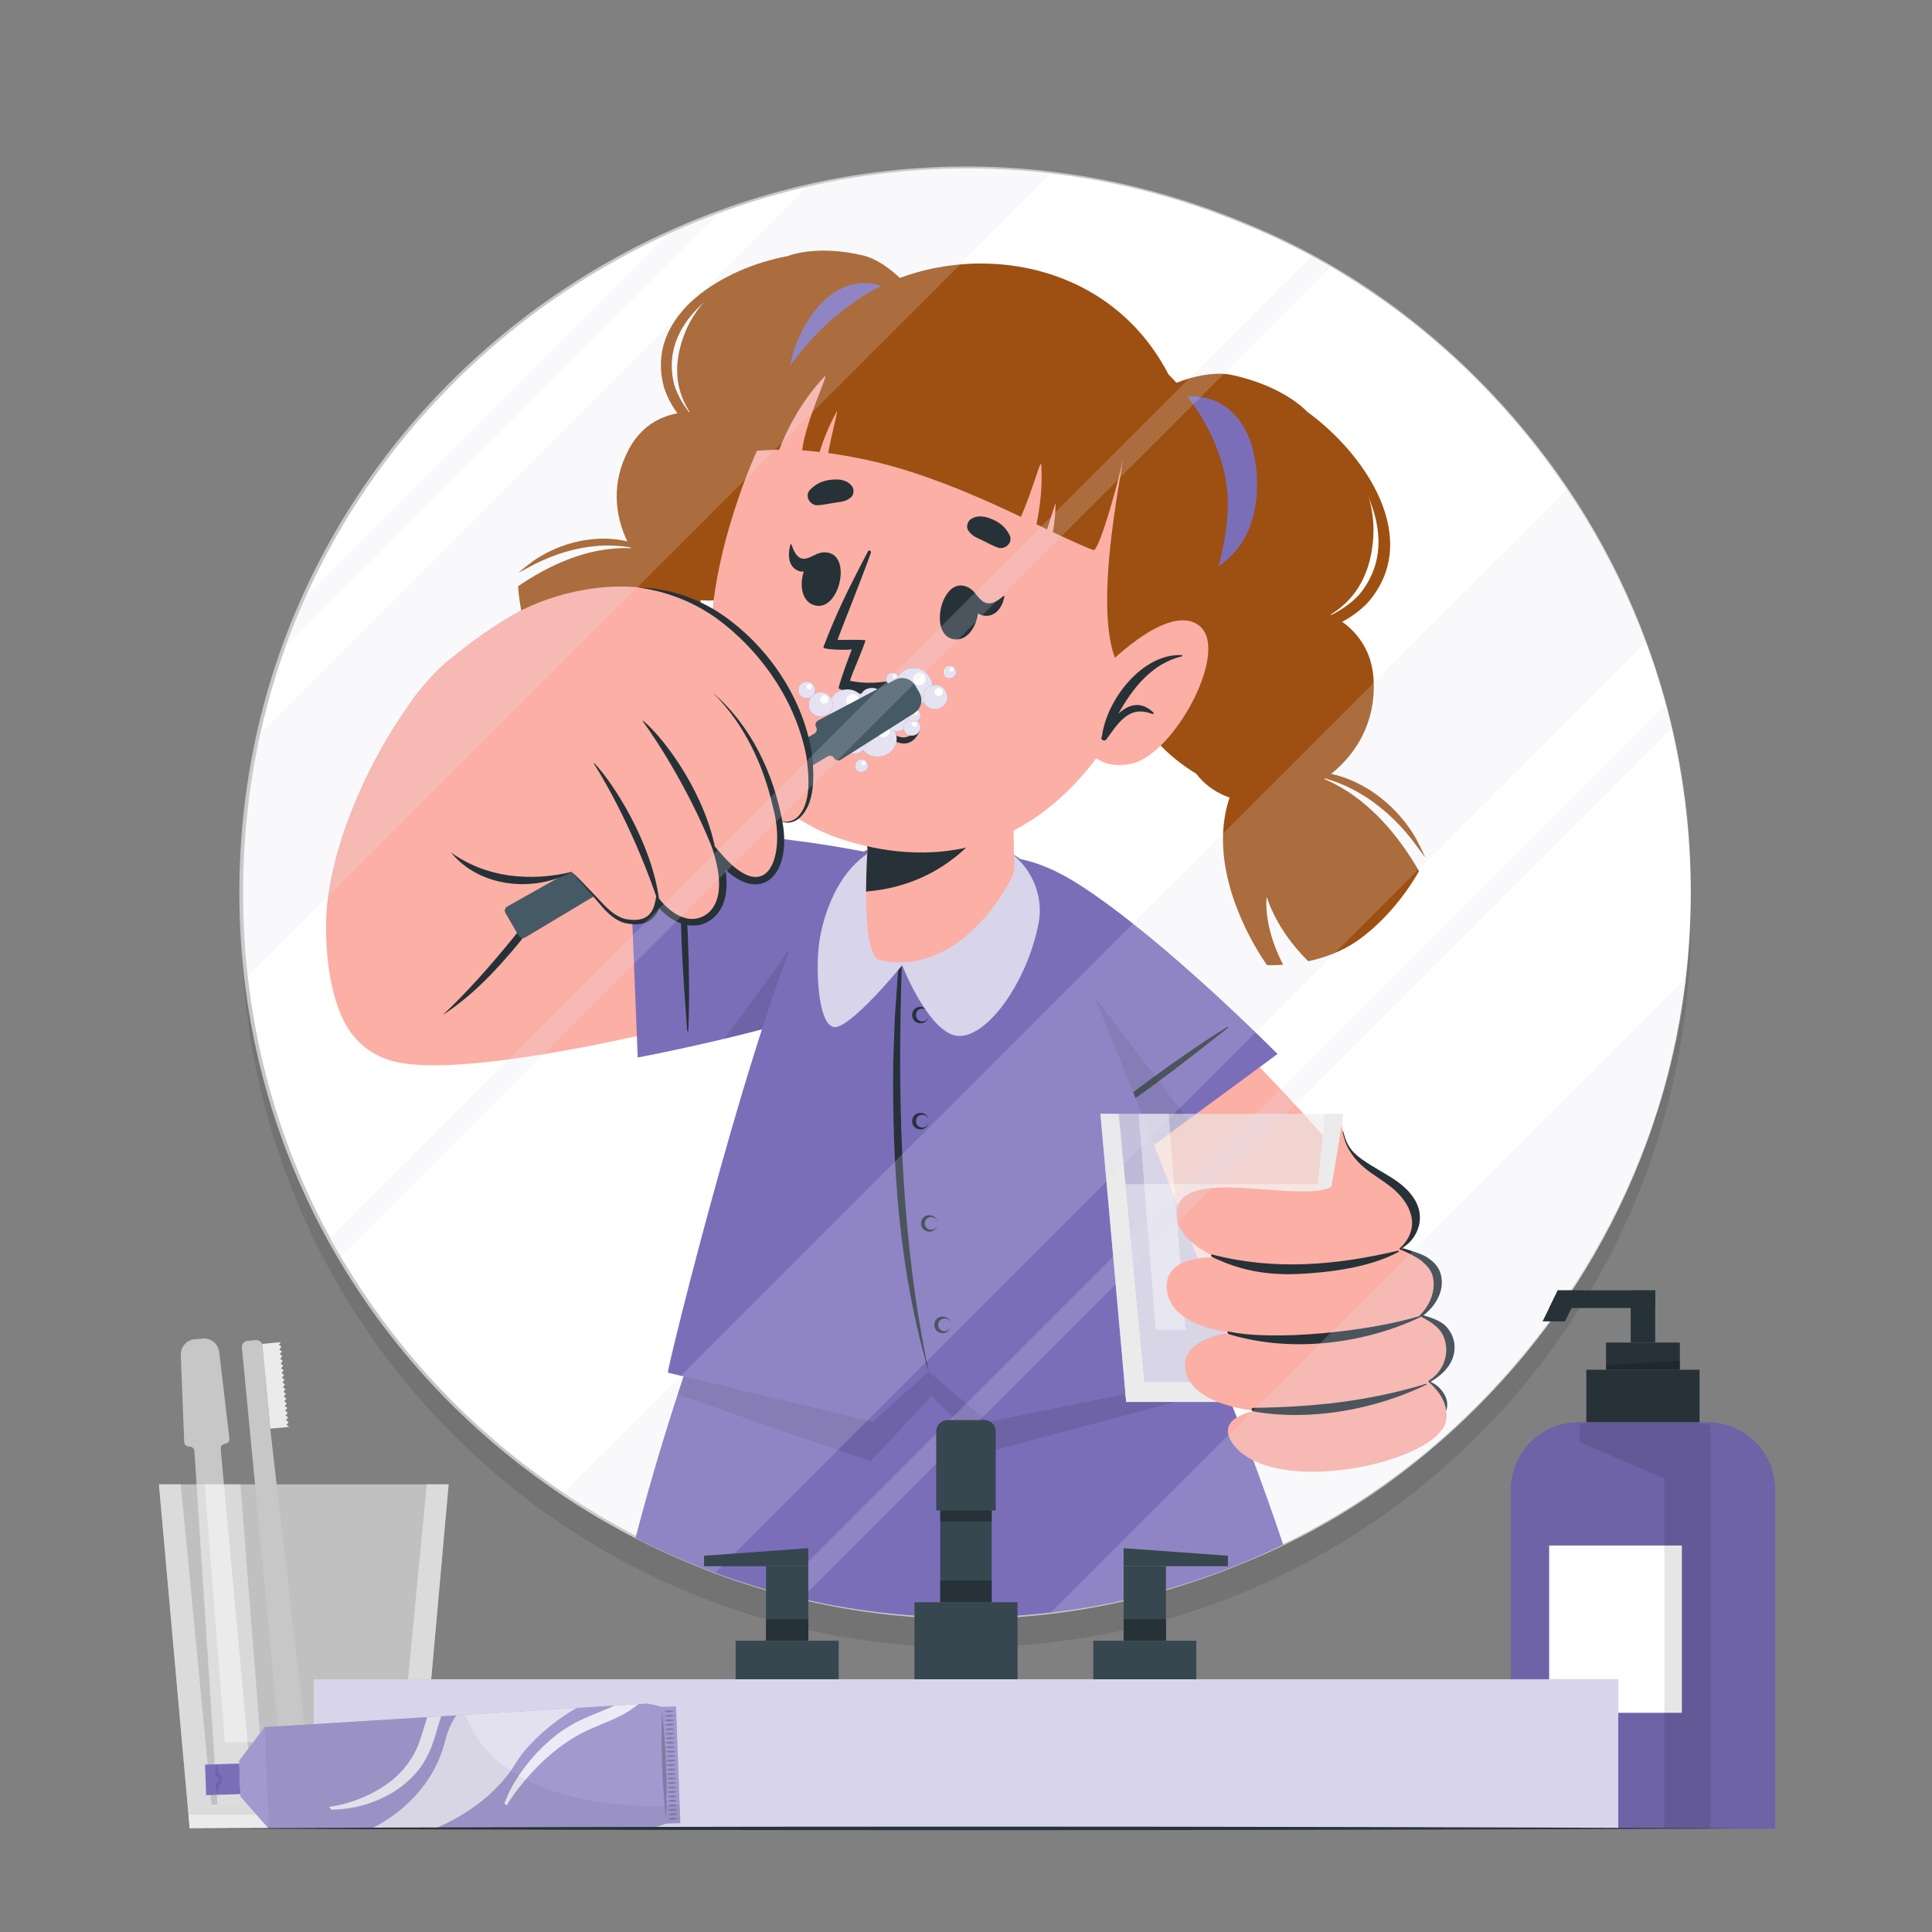 <svg width="273" height="273" viewBox="0 0 273 273" fill="none" xmlns="http://www.w3.org/2000/svg">
<rect x="0" y="0" width="273" height="273" fill="#808080" stroke="none"/>
<path d="M27.544 189.234L28.65 189.147C29.812 189.056 30.839 189.9 30.976 191.058L32.414 203.268C32.459 203.646 32.18 203.985 31.801 204.015C31.432 204.044 31.155 204.367 31.184 204.736L35.747 254.344C35.776 254.713 35.5 255.036 35.131 255.065L31.426 255.356C31.056 255.385 30.733 255.11 30.704 254.74L27.472 205.028C27.443 204.659 27.12 204.382 26.751 204.412C26.371 204.442 26.043 204.15 26.028 203.77L25.545 191.485C25.499 190.319 26.382 189.325 27.544 189.234Z" fill="#C7C7C7"/>
<path opacity="0.6" d="M59.042 258.361H26.808L22.461 209.742H63.389L59.042 258.361Z" fill="#EBEBEB"/>
<path d="M63.39 209.742L59.043 258.361H26.808L22.461 209.742H25.543L29.889 254.979H55.957L60.304 209.742H63.39Z" fill="#DBDBDB"/>
<path d="M26.641 256.438H59.218L59.047 258.36H26.811L26.641 256.438Z" fill="#EBEBEB"/>
<path opacity="0.4" d="M36.838 246.2H31.779L28.914 209.742H33.973L36.838 246.2Z" fill="white"/>
<path d="M43.465 255.18L41.238 255.392C40.771 255.437 40.357 255.094 40.312 254.628L34.184 190.4C34.139 189.933 34.481 189.519 34.948 189.474L36.15 189.359C36.617 189.315 37.032 189.657 37.076 190.124L38.261 202.536L44.228 254.237C44.283 254.71 43.939 255.134 43.465 255.18Z" fill="#C7C7C7"/>
<path d="M40.785 200.959L40.42 200.658L40.721 200.293L40.357 199.992L40.658 199.628L40.294 199.327L40.594 198.963L40.23 198.661L40.531 198.297L40.166 197.996L40.467 197.631L40.103 197.331L40.404 196.966L40.04 196.665L40.34 196.301L39.976 196L40.277 195.635L39.912 195.334L40.213 194.97L39.849 194.669L40.15 194.305L39.785 194.003L40.087 193.639L39.722 193.338L40.023 192.973L39.659 192.673L39.959 192.308L39.595 192.007L39.896 191.643L39.531 191.342L39.832 190.977L39.468 190.676L39.769 190.312L39.405 190.011L39.707 189.645L37.055 189.897L38.198 201.88L40.85 201.627V201.626L40.484 201.323L40.785 200.959Z" fill="#EBEBEB"/>
<g opacity="0.1">
<path d="M136.504 232.778C193.064 232.778 238.915 186.927 238.915 130.368C238.915 73.808 193.064 27.957 136.504 27.957C79.945 27.957 34.094 73.808 34.094 130.368C34.094 186.927 79.945 232.778 136.504 232.778Z" fill="black"/>
</g>
<path d="M136.504 228.555C193.064 228.555 238.915 182.705 238.915 126.145C238.915 69.585 193.064 23.734 136.504 23.734C79.945 23.734 34.094 69.585 34.094 126.145C34.094 182.705 79.945 228.555 136.504 228.555Z" fill="white"/>
<path d="M238.913 126.145C239.402 166.729 213.367 205.689 175.736 220.865C108.426 248.842 33.808 199.04 33.82 126.145C33.805 53.251 108.431 3.445 175.737 31.425C213.364 46.604 239.406 85.559 238.913 126.145ZM238.913 126.145C239.334 85.599 213.274 46.712 175.657 31.615C108.559 3.849 34.247 53.503 34.365 126.146C34.243 198.788 108.564 248.445 175.659 220.677C213.271 205.576 239.337 166.693 238.913 126.145Z" fill="#C7C7C7"/>
<path d="M139.852 131.014C141.99 142.178 171.689 195.514 179.238 196.651C186.787 197.787 202.262 192.015 199.64 179.465C197.017 166.917 159.337 132.054 152.353 126.998C145.369 121.942 138.109 121.911 139.852 131.014Z" fill="#FBAFA5"/>
<path d="M180.522 148.936L154.474 168.1C154.474 168.1 144.345 153.113 137.848 137.132C131.351 121.151 140.517 117.274 152.578 125.054C164.639 132.834 180.522 148.936 180.522 148.936Z" fill="#7B6EB9"/>
<path d="M151.951 160.582C158.926 155.219 165.91 149.744 173.401 145.125C173.512 145.057 173.589 145.182 173.487 145.262C166.573 150.707 160.9 155.215 152.046 160.732C151.924 160.808 151.838 160.669 151.951 160.582Z" fill="#263238"/>
<path opacity="0.1" d="M167.877 158.237L154.471 168.102C154.471 168.102 144.345 153.113 137.845 137.132C134.044 127.771 135.611 122.56 139.987 121.418L167.877 158.237Z" fill="black"/>
<path d="M181.321 218.252C167.786 224.854 152.574 228.555 136.5 228.555C119.678 228.555 103.806 224.499 89.801 217.313C92.258 207.867 95.091 198.787 97.947 190.488H170.696C170.696 190.488 175.643 201.37 181.321 218.252Z" fill="#7B6EB9"/>
<path opacity="0.1" d="M173.144 196.227L139.592 205.154L131.621 197.286L123.027 206.502L95.754 197.051C96.48 194.818 97.212 192.629 97.949 190.488H170.698C170.698 190.488 171.626 192.536 173.144 196.227Z" fill="black"/>
<path d="M184.787 58.254C184.787 58.254 194.68 65.439 194.056 75.823C193.432 86.208 185.641 89.643 175.802 89.582C165.962 89.522 153.917 84.926 152.128 75.7C149.271 60.971 166.562 51.359 174.091 52.988C181.619 54.618 184.787 58.254 184.787 58.254Z" fill="#9D5011"/>
<path d="M184.788 58.254C191.076 64.648 199.046 75.479 192.094 83.989C186.963 89.515 177.352 89.523 170.289 89.096C177.631 90.735 187.762 91.029 193.332 85.088C201.133 76.022 192.712 63.967 184.788 58.254Z" fill="#9D5011"/>
<path d="M168.908 109.104C168.908 109.104 162.455 106.135 161.608 97.981C160.761 89.827 166.377 86.156 174.036 84.941C181.694 83.726 193.613 85.892 194.102 96.179C194.663 107.989 183.296 113.657 177.233 113.356C171.171 113.055 168.908 109.104 168.908 109.104Z" fill="#9D5011"/>
<path d="M171.071 110.449C165.427 106.248 157.868 98.896 162.15 91.416C165.45 86.461 172.832 85.243 178.386 84.608C172.416 84.233 164.543 85.27 160.923 90.643C155.991 98.724 164.11 107.071 171.071 110.449Z" fill="#9D5011"/>
<path d="M179.035 136.373C179.035 136.373 179.922 136.425 181.317 136.33C178.393 130.692 178.989 126.746 178.989 126.746C180.372 130.844 182.961 133.959 184.86 135.831C187.058 135.356 189.567 134.493 191.816 132.92C197.388 129.016 200.512 123.082 200.512 123.082C194.601 112.861 187.86 110.038 184.659 109.262C183.474 108.972 182.771 108.965 182.771 108.965L173.915 112.218C169.663 123.665 179.035 136.373 179.035 136.373Z" fill="#9D5011"/>
<path d="M182.32 109.33C189.366 109.338 195.44 113.381 199.623 118.795C200.223 119.576 200.782 120.392 201.413 121.176C201.002 120.27 200.563 119.365 200.082 118.482C196.613 112.423 189.451 107.787 182.32 109.33Z" fill="#9D5011"/>
<path d="M168.435 55.991C174.003 56.087 177.758 60.811 177.618 68.907C177.452 78.45 170.664 82.149 165.096 82.053C159.529 81.957 156.753 75.473 158.144 66.602C159.289 59.299 162.043 55.88 168.435 55.991Z" fill="#7B6EB9"/>
<path d="M111.203 36.22C111.203 36.22 100.362 38.218 96.833 46.907C93.304 55.596 98.306 61.419 106.332 65.195C114.36 68.971 125.944 69.916 130.986 63.106C139.035 52.237 128.707 37.696 121.95 36.095C115.193 34.493 111.203 36.22 111.203 36.22Z" fill="#9D5011"/>
<path d="M111.202 36.219C103.602 38.975 92.908 44.687 95.255 54.312C97.28 60.801 105.094 64.544 111.005 66.943C104.396 65.422 96.041 61.721 93.82 54.724C91.001 44.316 102.536 37.785 111.202 36.219Z" fill="#9D5011"/>
<path d="M104.349 83.753C104.349 83.753 110.752 83.846 114.611 77.543C118.47 71.24 115.328 66.071 109.572 62.105C103.815 58.139 93.277 55.267 88.88 63.444C83.833 72.832 90.876 81.862 95.924 83.974C100.972 86.087 104.349 83.753 104.349 83.753Z" fill="#9D5011"/>
<path d="M102.066 84.007C108.291 82.784 117.297 79.743 116.723 71.994C115.964 66.68 110.434 62.82 106.162 60.145C111.164 62.16 117.165 66.064 118.021 71.842C118.891 80.333 109.042 83.965 102.066 84.007Z" fill="#9D5011"/>
<path d="M85.513 101.998C85.513 101.998 84.772 101.696 83.673 101.076C88.243 97.627 89.293 94.185 89.293 94.185C86.575 96.98 83.258 98.509 80.987 99.293C79.383 98.052 77.678 96.374 76.46 94.221C73.446 88.879 73.211 82.838 73.211 82.838C81.992 76.822 88.573 77.147 91.479 77.76C92.555 77.984 93.13 78.252 93.13 78.252L99.068 84.341C98.076 95.305 85.513 101.998 85.513 101.998Z" fill="#9D5011"/>
<path d="M93.354 78.725C87.62 75.992 81.108 76.919 75.6 79.697C74.809 80.099 74.037 80.545 73.219 80.938C73.906 80.361 74.614 79.795 75.349 79.264C80.526 75.684 88.154 74.698 93.354 78.725Z" fill="#9D5011"/>
<path d="M125.384 40.737C120.818 38.651 115.927 41.034 112.894 47.673C109.318 55.499 113.402 61.148 117.968 63.234C122.534 65.32 127.312 61.125 129.63 53.368C131.537 46.983 130.627 43.132 125.384 40.737Z" fill="#7B6EB9"/>
<path d="M127.286 124.229C116.66 120.189 57.625 114.484 52.695 120.314C47.765 126.142 42.605 145.33 54.663 149.686C66.721 154.041 116.172 140.269 124.142 136.979C132.111 133.688 135.948 127.524 127.286 124.229Z" fill="#FBAFA5"/>
<path d="M90.11 149.43L88.828 117.117C88.828 117.117 106.917 117.123 123.795 120.695C140.672 124.266 138.748 134.031 125.548 139.663C112.347 145.294 90.11 149.43 90.11 149.43Z" fill="#7B6EB9"/>
<path d="M96.471 119.243C97.006 128.024 97.629 136.877 97.258 145.67C97.253 145.801 97.106 145.794 97.097 145.664C96.46 136.887 95.903 129.662 96.294 119.237C96.299 119.094 96.463 119.1 96.471 119.243Z" fill="#263238"/>
<path opacity="0.1" d="M125.549 139.665C118.798 142.541 109.69 145.03 102.402 146.774L121.646 120.266C122.362 120.404 123.078 120.548 123.794 120.699C140.669 124.268 138.746 134.034 125.549 139.665Z" fill="black"/>
<path d="M175.223 193.711C175.238 193.669 139.587 200.917 139.587 200.917L131.234 193.816L123.3 200.917L94.37 193.961C94.161 193.707 107.065 141.304 114.975 126.488C120.42 116.287 142.878 114.317 148.44 126.488C158.834 149.235 175.223 193.711 175.223 193.711Z" fill="#7B6EB9"/>
<path d="M131.233 193.816C127.038 179.678 126.047 164.75 126.217 150.066C126.26 148.766 126.374 145.309 126.427 144.044C126.509 142.73 126.748 139.38 126.843 138.035C127.085 135.371 127.393 132.712 127.704 130.055C127.632 132.731 127.451 135.396 127.378 138.067C126.826 156.683 127.365 175.544 131.233 193.816Z" fill="#263238"/>
<path d="M131.234 143.43C131.215 144.946 128.941 145.025 128.887 143.43C128.94 141.832 131.216 141.914 131.234 143.43ZM131.234 143.43C131.188 142.191 129.443 142.271 129.433 143.43C129.441 144.591 131.188 144.669 131.234 143.43Z" fill="#263238"/>
<path d="M132.487 172.871C132.469 174.387 130.194 174.466 130.141 172.871C130.193 171.273 132.469 171.355 132.487 172.871ZM132.487 172.871C132.441 171.633 130.696 171.713 130.686 172.871C130.695 174.032 132.441 174.11 132.487 172.871Z" fill="#263238"/>
<path d="M131.234 158.422C131.215 159.937 128.941 160.016 128.887 158.422C128.94 156.824 131.216 156.906 131.234 158.422ZM131.234 158.422C131.188 157.183 129.443 157.263 129.433 158.422C129.441 159.582 131.188 159.661 131.234 158.422Z" fill="#263238"/>
<path d="M134.371 187.211C134.352 188.727 132.077 188.806 132.023 187.211C132.076 185.613 134.353 185.695 134.371 187.211ZM134.371 187.211C134.324 185.973 132.58 186.052 132.569 187.211C132.578 188.372 134.325 188.45 134.371 187.211Z" fill="#263238"/>
<path d="M125.724 119.135C118.751 121.199 116.474 129.033 115.851 132.567C115.178 136.389 115.527 144.458 117.703 145.105C119.879 145.753 127.481 136.389 127.481 136.389C127.481 136.389 131.449 146.57 135.696 146.388C139.942 146.207 145.298 138.244 146.772 130.374C148.039 123.611 141.737 114.395 125.724 119.135Z" fill="#7B6EB9"/>
<path opacity="0.7" d="M125.724 119.135C118.751 121.199 116.474 129.033 115.851 132.567C115.178 136.389 115.527 144.458 117.703 145.105C119.879 145.753 127.481 136.389 127.481 136.389C127.481 136.389 131.449 146.57 135.696 146.388C139.942 146.207 145.298 138.244 146.772 130.374C148.039 123.611 141.737 114.395 125.724 119.135Z" fill="white"/>
<path d="M143.293 123.144C142.725 125.002 135.696 138.14 124.292 135.666C121.537 135.068 122.585 119.975 122.585 119.975L122.406 118.823L119.918 102.685L142.204 90.551C142.204 90.551 143.523 122.354 143.293 123.144Z" fill="#FBAFA5"/>
<path d="M119.922 102.689L122.414 118.818L122.587 119.979C122.587 119.979 122.394 122.76 122.379 125.979C134.254 125.019 140.235 116.549 142.99 110.611C142.663 101.428 142.205 90.551 142.205 90.551L119.922 102.689Z" fill="#263238"/>
<path d="M103.476 73.057C93.13 106.476 111.977 116.447 119.186 118.67C125.73 120.688 148.269 126.728 162.013 94.558C175.757 62.386 163.489 47.011 148.767 41.604C134.044 36.196 113.822 39.638 103.476 73.057Z" fill="#FBAFA5"/>
<path d="M119.445 96.914C119.445 96.914 120.797 99.258 122.821 100.467C124.494 101.466 128.411 100.892 129.516 99.749C130.598 98.631 130.042 95.625 130.042 95.625C130.042 95.625 123.796 98.161 119.445 96.914Z" fill="white"/>
<path d="M126.773 98.931C127.932 98.467 129.068 98.136 130.184 97.57C129.306 98.473 128.004 98.868 126.773 98.931Z" fill="#DBDBDB"/>
<path d="M121.188 99.154C122.134 99.083 123.03 99.11 123.965 99.275C123.05 99.515 122.076 99.481 121.188 99.154Z" fill="#DBDBDB"/>
<path d="M115.536 71.391C116.361 71.348 117.115 71.17 117.927 71.043C118.843 70.9 119.587 70.879 120.298 70.223C120.68 69.871 120.699 69.109 120.392 68.707C119.677 67.769 118.511 67.667 117.401 67.794C116.197 67.933 115.304 68.348 114.46 69.214C113.642 70.054 114.447 71.448 115.536 71.391Z" fill="#263238"/>
<path d="M140.998 77.377C140.221 77.096 139.55 76.708 138.81 76.352C137.975 75.949 137.269 75.715 136.778 74.881C136.516 74.433 136.717 73.698 137.128 73.402C138.083 72.712 139.229 72.951 140.254 73.394C141.366 73.876 142.101 74.531 142.659 75.605C143.198 76.645 142.024 77.746 140.998 77.377Z" fill="#263238"/>
<path d="M136.089 82.757C139.87 83.437 138.233 90.951 134.729 90.32C131.281 89.701 132.919 82.188 136.089 82.757Z" fill="#263238"/>
<path d="M137.474 83.477C138.038 84.045 138.517 84.935 139.291 85.186C140.187 85.476 141.05 84.84 141.813 84.214C141.892 84.149 141.942 84.229 141.923 84.329C141.631 85.773 140.755 87.129 139.165 87.007C137.714 86.897 136.981 85.401 136.938 83.876C136.929 83.593 137.248 83.248 137.474 83.477Z" fill="#263238"/>
<path d="M117.226 78.148C113.536 77.077 111.665 84.535 115.083 85.528C118.446 86.504 120.319 79.046 117.226 78.148Z" fill="#263238"/>
<path d="M115.547 78.247C114.858 78.494 114.095 79.066 113.379 78.936C112.55 78.784 112.149 77.826 111.822 76.921C111.788 76.828 111.714 76.876 111.686 76.974C111.289 78.39 111.388 79.993 112.689 80.61C113.875 81.174 115.1 80.18 115.796 78.846C115.925 78.599 115.824 78.147 115.547 78.247Z" fill="#263238"/>
<path d="M129.756 103.152C129.1 103.606 128.409 104.267 127.546 104.194C126.717 104.122 125.823 103.59 125.123 103.171C125.054 103.13 124.965 103.196 125 103.274C125.456 104.279 126.642 105.063 127.763 105.058C128.858 105.054 129.541 104.225 129.964 103.298C130.023 103.168 129.851 103.086 129.756 103.152Z" fill="#263238"/>
<path d="M120.367 91.763C120.367 91.763 118.87 95.604 118.493 97.239C118.458 97.392 123.816 99.732 129.844 95.841C130.596 95.356 130.202 94.885 129.662 95.094C125.914 96.543 122.699 96.749 120.128 96.201C120.117 95.722 122.52 90.462 122.253 90.446C121.123 90.379 119.097 90.42 118.346 90.432C119.126 88.232 121.652 82.098 123.066 78.09C123.154 77.839 122.778 77.666 122.664 77.886C119.632 83.679 118.142 86.744 116.348 91.444C116.208 91.811 119.648 91.891 120.367 91.763Z" fill="#263238"/>
<path d="M161.026 96.494C152.543 94.639 158.369 68.056 158.688 64.782C158.381 66.833 155.477 77.447 154.575 77.727C154.345 77.79 150.236 75.882 148.795 75.198L148.774 75.191C148.993 73.966 149.136 72.626 149.167 71.27C149.207 70.659 148.704 72.529 147.953 74.804C147.494 74.582 147 74.326 146.457 74.078C146.945 71.762 147.327 68.857 147.137 65.716C147.072 64.653 145.965 69.193 144.258 73.027C138.657 70.366 130.531 66.731 122.626 65.02C120.511 64.553 118.669 64.245 117.029 64.027C117.597 60.836 118.582 57.504 118.216 58.193C117.13 60.149 116.35 62.159 115.805 63.877C114.916 63.768 114.088 63.679 113.344 63.619C113.944 59.073 117.395 52.275 116.473 53.243C112.938 57.005 110.976 61.262 110.106 63.544C106.924 63.58 105.966 64.027 106.026 63.214C106.141 61.748 110.193 49.463 121.692 42.006C134.19 33.903 155.935 35.249 165.119 52.912C165.119 52.912 173.826 61.16 173.492 71.834C173.164 82.488 165.928 97.559 161.026 96.494Z" fill="#9D5011"/>
<path d="M155.771 94.659C155.771 94.659 164.915 84.966 169.42 88.381C173.926 91.796 165.942 106.621 159.872 107.917C153.802 109.212 152.492 103.616 152.492 103.616L155.771 94.659Z" fill="#FBAFA5"/>
<path d="M167.024 92.572C167.118 92.577 167.116 92.71 167.031 92.73C162.756 93.772 160.081 97.2 158.022 100.862C159.442 99.545 161.196 98.967 162.986 100.69C163.08 100.781 162.955 100.93 162.846 100.89C161.245 100.292 160.01 100.404 158.699 101.564C157.77 102.385 157.055 103.49 156.33 104.49C156.088 104.823 155.465 104.533 155.664 104.138C155.678 104.11 155.695 104.079 155.71 104.05C156.365 98.889 161.423 92.278 167.024 92.572Z" fill="#263238"/>
<path d="M128.789 94.42C127.217 94.614 126.414 95.954 126.545 97.404C126.651 98.568 127.675 99.787 129.427 99.571C131.214 99.349 131.897 97.799 131.749 96.784C131.591 95.704 130.723 94.18 128.789 94.42Z" fill="#7B6EB9"/>
<path opacity="0.8" d="M128.789 94.42C127.217 94.614 126.414 95.954 126.545 97.404C126.651 98.568 127.675 99.787 129.427 99.571C131.214 99.349 131.897 97.799 131.749 96.784C131.591 95.704 130.723 94.18 128.789 94.42Z" fill="white"/>
<path d="M130.785 95.825C130.846 96.314 130.499 96.76 130.009 96.82C129.521 96.881 129.075 96.533 129.015 96.045C128.954 95.556 129.301 95.111 129.791 95.05C130.28 94.989 130.725 95.336 130.785 95.825Z" fill="white"/>
<path d="M123.719 101.756C122.147 101.95 121.343 103.29 121.475 104.74C121.58 105.904 122.605 107.123 124.357 106.907C126.144 106.685 126.827 105.135 126.678 104.12C126.52 103.04 125.653 101.516 123.719 101.756Z" fill="#7B6EB9"/>
<path opacity="0.8" d="M123.719 101.756C122.147 101.95 121.343 103.29 121.475 104.74C121.58 105.904 122.605 107.123 124.357 106.907C126.144 106.685 126.827 105.135 126.678 104.12C126.52 103.04 125.653 101.516 123.719 101.756Z" fill="white"/>
<path d="M125.715 103.161C125.776 103.65 125.428 104.095 124.939 104.156C124.451 104.217 124.005 103.869 123.944 103.381C123.884 102.892 124.231 102.446 124.72 102.386C125.209 102.325 125.654 102.672 125.715 103.161Z" fill="white"/>
<path d="M119.363 97.447C117.792 97.641 116.988 98.981 117.119 100.431C117.225 101.595 118.25 102.814 120.001 102.597C121.788 102.376 122.471 100.826 122.323 99.811C122.166 98.731 121.298 97.208 119.363 97.447Z" fill="#7B6EB9"/>
<path opacity="0.8" d="M119.363 97.447C117.792 97.641 116.988 98.981 117.119 100.431C117.225 101.595 118.25 102.814 120.001 102.597C121.788 102.376 122.471 100.826 122.323 99.811C122.166 98.731 121.298 97.208 119.363 97.447Z" fill="white"/>
<path d="M121.363 98.853C121.424 99.342 121.076 99.787 120.588 99.848C120.099 99.908 119.653 99.561 119.593 99.072C119.532 98.583 119.879 98.138 120.369 98.077C120.857 98.017 121.302 98.364 121.363 98.853Z" fill="white"/>
<path d="M131.914 96.794C130.883 96.922 130.356 97.8 130.443 98.751C130.512 99.515 131.184 100.314 132.333 100.172C133.505 100.027 133.953 99.01 133.856 98.344C133.751 97.636 133.183 96.637 131.914 96.794Z" fill="#7B6EB9"/>
<path opacity="0.8" d="M131.914 96.794C130.883 96.922 130.356 97.8 130.443 98.751C130.512 99.515 131.184 100.314 132.333 100.172C133.505 100.027 133.953 99.01 133.856 98.344C133.751 97.636 133.183 96.637 131.914 96.794Z" fill="white"/>
<path d="M133.224 97.716C133.264 98.037 133.037 98.329 132.716 98.369C132.395 98.409 132.103 98.181 132.063 97.86C132.023 97.54 132.251 97.248 132.572 97.208C132.893 97.168 133.185 97.395 133.224 97.716Z" fill="white"/>
<path d="M120.497 103.098C119.466 103.226 118.939 104.105 119.025 105.056C119.094 105.819 119.766 106.619 120.914 106.477C122.087 106.331 122.534 105.315 122.437 104.649C122.334 103.941 121.765 102.942 120.497 103.098Z" fill="#7B6EB9"/>
<path opacity="0.8" d="M120.497 103.098C119.466 103.226 118.939 104.105 119.025 105.056C119.094 105.819 119.766 106.619 120.914 106.477C122.087 106.331 122.534 105.315 122.437 104.649C122.334 103.941 121.765 102.942 120.497 103.098Z" fill="white"/>
<path d="M121.806 104.021C121.846 104.342 121.619 104.634 121.298 104.674C120.977 104.714 120.685 104.486 120.645 104.165C120.605 103.844 120.833 103.552 121.154 103.512C121.475 103.472 121.767 103.7 121.806 104.021Z" fill="white"/>
<path d="M126.613 99.923C125.583 100.051 125.056 100.929 125.142 101.88C125.211 102.643 125.883 103.443 127.032 103.301C128.203 103.156 128.652 102.138 128.554 101.473C128.451 100.765 127.882 99.766 126.613 99.923Z" fill="#7B6EB9"/>
<path opacity="0.8" d="M126.613 99.923C125.583 100.051 125.056 100.929 125.142 101.88C125.211 102.643 125.883 103.443 127.032 103.301C128.203 103.156 128.652 102.138 128.554 101.473C128.451 100.765 127.882 99.766 126.613 99.923Z" fill="white"/>
<path d="M127.924 100.845C127.964 101.166 127.736 101.458 127.415 101.498C127.094 101.538 126.802 101.31 126.762 100.989C126.722 100.669 126.95 100.376 127.271 100.337C127.592 100.297 127.884 100.524 127.924 100.845Z" fill="white"/>
<path d="M115.746 97.833C114.715 97.961 114.188 98.839 114.275 99.79C114.344 100.554 115.016 101.353 116.164 101.211C117.336 101.066 117.784 100.05 117.687 99.383C117.584 98.675 117.015 97.676 115.746 97.833Z" fill="#7B6EB9"/>
<path opacity="0.8" d="M115.746 97.833C114.715 97.961 114.188 98.839 114.275 99.79C114.344 100.554 115.016 101.353 116.164 101.211C117.336 101.066 117.784 100.05 117.687 99.383C117.584 98.675 117.015 97.676 115.746 97.833Z" fill="white"/>
<path d="M117.056 98.755C117.096 99.076 116.869 99.368 116.548 99.408C116.227 99.448 115.935 99.22 115.895 98.899C115.855 98.579 116.083 98.287 116.404 98.247C116.725 98.207 117.017 98.435 117.056 98.755Z" fill="white"/>
<path d="M122.958 97.235C121.927 97.363 121.4 98.242 121.486 99.193C121.555 99.956 122.227 100.756 123.375 100.613C124.547 100.468 124.995 99.451 124.898 98.786C124.795 98.077 124.227 97.078 122.958 97.235Z" fill="#7B6EB9"/>
<path opacity="0.8" d="M122.958 97.235C121.927 97.363 121.4 98.242 121.486 99.193C121.555 99.956 122.227 100.756 123.375 100.613C124.547 100.468 124.995 99.451 124.898 98.786C124.795 98.077 124.227 97.078 122.958 97.235Z" fill="white"/>
<path d="M124.267 98.158C124.307 98.478 124.08 98.77 123.759 98.81C123.438 98.85 123.146 98.623 123.106 98.302C123.066 97.981 123.294 97.689 123.615 97.649C123.935 97.609 124.228 97.837 124.267 98.158Z" fill="white"/>
<path d="M113.837 96.336C113.129 96.423 112.768 97.026 112.827 97.679C112.874 98.202 113.335 98.752 114.123 98.654C114.928 98.555 115.235 97.856 115.168 97.4C115.097 96.913 114.707 96.228 113.837 96.336Z" fill="#7B6EB9"/>
<path opacity="0.8" d="M113.837 96.336C113.129 96.423 112.768 97.026 112.827 97.679C112.874 98.202 113.335 98.752 114.123 98.654C114.928 98.555 115.235 97.856 115.168 97.4C115.097 96.913 114.707 96.228 113.837 96.336Z" fill="white"/>
<path d="M114.737 96.969C114.765 97.189 114.608 97.39 114.388 97.417C114.168 97.444 113.968 97.288 113.941 97.068C113.913 96.848 114.069 96.648 114.289 96.62C114.51 96.593 114.71 96.749 114.737 96.969Z" fill="white"/>
<path d="M128.719 101.613C128.012 101.7 127.65 102.304 127.709 102.956C127.757 103.48 128.218 104.029 129.006 103.931C129.81 103.832 130.118 103.133 130.051 102.677C129.98 102.191 129.59 101.505 128.719 101.613Z" fill="#7B6EB9"/>
<path opacity="0.8" d="M128.719 101.613C128.012 101.7 127.65 102.304 127.709 102.956C127.757 103.48 128.218 104.029 129.006 103.931C129.81 103.832 130.118 103.133 130.051 102.677C129.98 102.191 129.59 101.505 128.719 101.613Z" fill="white"/>
<path d="M129.62 102.247C129.647 102.467 129.491 102.667 129.271 102.694C129.051 102.722 128.851 102.565 128.823 102.345C128.796 102.125 128.952 101.925 129.172 101.898C129.392 101.87 129.593 102.026 129.62 102.247Z" fill="white"/>
<path d="M134.079 94.075C133.54 94.142 133.264 94.601 133.31 95.099C133.346 95.498 133.697 95.917 134.298 95.843C134.911 95.767 135.146 95.234 135.095 94.886C135.041 94.516 134.743 93.993 134.079 94.075Z" fill="#7B6EB9"/>
<path opacity="0.8" d="M134.079 94.075C133.54 94.142 133.264 94.601 133.31 95.099C133.346 95.498 133.697 95.917 134.298 95.843C134.911 95.767 135.146 95.234 135.095 94.886C135.041 94.516 134.743 93.993 134.079 94.075Z" fill="white"/>
<path d="M134.766 94.557C134.786 94.725 134.667 94.878 134.5 94.899C134.332 94.919 134.179 94.8 134.159 94.633C134.138 94.465 134.257 94.312 134.425 94.291C134.592 94.271 134.745 94.39 134.766 94.557Z" fill="white"/>
<path d="M121.618 107.317C121.079 107.384 120.803 107.844 120.849 108.341C120.885 108.74 121.236 109.159 121.837 109.084C122.451 109.008 122.685 108.476 122.634 108.128C122.58 107.758 122.282 107.235 121.618 107.317Z" fill="#7B6EB9"/>
<path opacity="0.8" d="M121.618 107.317C121.079 107.384 120.803 107.844 120.849 108.341C120.885 108.74 121.236 109.159 121.837 109.084C122.451 109.008 122.685 108.476 122.634 108.128C122.58 107.758 122.282 107.235 121.618 107.317Z" fill="white"/>
<path d="M122.305 107.8C122.326 107.967 122.207 108.12 122.039 108.141C121.871 108.161 121.718 108.042 121.698 107.875C121.677 107.707 121.796 107.554 121.964 107.534C122.131 107.513 122.284 107.632 122.305 107.8Z" fill="white"/>
<path d="M126.017 95.052C125.477 95.118 125.202 95.578 125.247 96.075C125.283 96.474 125.635 96.893 126.236 96.818C126.849 96.743 127.083 96.21 127.032 95.862C126.978 95.492 126.681 94.97 126.017 95.052Z" fill="#7B6EB9"/>
<path opacity="0.8" d="M126.017 95.052C125.477 95.118 125.202 95.578 125.247 96.075C125.283 96.474 125.635 96.893 126.236 96.818C126.849 96.743 127.083 96.21 127.032 95.862C126.978 95.492 126.681 94.97 126.017 95.052Z" fill="white"/>
<path d="M126.703 95.534C126.724 95.702 126.605 95.855 126.437 95.875C126.27 95.896 126.117 95.777 126.096 95.609C126.075 95.442 126.194 95.289 126.362 95.268C126.53 95.247 126.683 95.366 126.703 95.534Z" fill="white"/>
<path d="M129.048 100.2C128.509 100.267 128.233 100.726 128.278 101.224C128.314 101.623 128.666 102.042 129.267 101.967C129.88 101.891 130.114 101.359 130.064 101.011C130.01 100.641 129.712 100.118 129.048 100.2Z" fill="#7B6EB9"/>
<path opacity="0.8" d="M129.048 100.2C128.509 100.267 128.233 100.726 128.278 101.224C128.314 101.623 128.666 102.042 129.267 101.967C129.88 101.891 130.114 101.359 130.064 101.011C130.01 100.641 129.712 100.118 129.048 100.2Z" fill="white"/>
<path d="M129.735 100.682C129.755 100.85 129.636 101.003 129.469 101.024C129.301 101.044 129.148 100.925 129.127 100.758C129.107 100.59 129.226 100.437 129.393 100.417C129.561 100.395 129.714 100.514 129.735 100.682Z" fill="white"/>
<path d="M52.474 147.919C59.397 149.45 72.317 134.703 82.127 120.089C85.056 115.726 69.275 89.528 64.495 92.482C58.474 96.202 47.727 113.374 46.231 127.731C45.475 134.988 47.208 146.754 52.474 147.919Z" fill="#FBAFA5"/>
<path d="M81.533 120.965C79.235 125.342 76.398 129.41 73.308 133.262C70.167 137.061 66.721 140.731 62.562 143.426C69.626 136.784 75.591 128.614 81.533 120.965Z" fill="#263238"/>
<path d="M129.346 96.889L129.903 97.849C130.488 98.857 130.172 100.148 129.188 100.772L118.804 107.356C118.483 107.559 118.056 107.455 117.865 107.126C117.679 106.805 117.269 106.696 116.948 106.883L74.206 132.474C73.886 132.66 73.476 132.551 73.29 132.231L71.423 129.016C71.237 128.696 71.346 128.286 71.666 128.1L115.078 103.663C115.398 103.477 115.507 103.067 115.321 102.746C115.13 102.417 115.25 101.995 115.587 101.817L126.451 96.062C127.482 95.516 128.76 95.881 129.346 96.889Z" fill="#455A64"/>
<path d="M58.078 99.162C58.078 99.162 61.507 93.424 72.027 87.138C81.654 81.386 105.112 77.01 113.903 105.145C116.434 113.244 112.004 122.091 105.826 110.806C102.269 104.311 101.82 103.219 100.703 101.68C100.703 101.68 102.802 111.52 98.116 115.291C96.022 116.977 90.199 121.443 85.17 124.274C85.17 124.274 84.258 123.344 83.272 122.001C83.272 122.001 73.12 128.204 63.735 120.466L58.078 99.162Z" fill="#FBAFA5"/>
<path d="M82.295 83.523C86.118 85.784 94.14 90.711 99.302 97.024C105.034 104.036 114.187 119.089 108.967 123.267C105.139 126.331 101.139 120.891 101.139 120.891C101.139 120.891 103.611 127.911 99.548 129.922C95.846 131.754 93.004 127.361 93.004 127.361C93.004 127.361 92.445 130.389 88.867 130.116C84.007 129.745 84.329 124.576 78.435 121.778C77.111 121.149 82.295 83.523 82.295 83.523Z" fill="#FBAFA5"/>
<path d="M90.883 101.846C94.13 104.562 99.922 112.621 101.211 120.717C101.24 120.901 101.117 121.021 101.055 120.859C97.742 112.246 93.011 104.898 90.817 101.9C90.787 101.86 90.847 101.816 90.883 101.846Z" fill="#263238"/>
<path d="M83.974 107.837C86.535 110.468 92.134 119.041 93.158 127.29C93.181 127.475 93.049 127.587 92.994 127.423C89.904 118.281 85.917 111.011 83.905 107.887C83.878 107.845 83.941 107.802 83.974 107.837Z" fill="#263238"/>
<path d="M100.79 97.949C106.144 102.554 109.329 109.335 110.574 116.213C111.988 124.108 106.954 128.47 101.166 121.438L102.092 120.924C102.836 123.793 103.26 127.513 100.809 129.702C98.07 132.035 94.444 130.277 92.662 127.655L93.388 127.492C92.802 130.258 90.852 131.01 88.25 130.419C86.142 129.812 84.899 127.821 83.516 126.312C82.616 125.266 81.708 124.227 80.762 123.219C81.776 124.157 82.76 125.133 83.707 126.14C85.129 127.539 86.395 129.361 88.388 129.868C90.588 130.252 92.136 129.782 92.595 127.36L92.762 126.48C94.385 128.864 97.489 131.185 100.157 128.94C102.156 127.074 101.711 123.685 101.06 121.248L100.395 118.925L101.987 120.734C108.652 128.42 111.045 120.623 109.234 114.107C107.904 108.125 105.177 102.317 100.79 97.949Z" fill="#263238"/>
<path d="M109.986 115.786C110.844 116.378 111.983 116.134 112.701 115.448C114.707 113.462 114.301 109.542 113.95 106.942C112.524 99.161 107.55 91.956 101.188 87.328C97.897 84.994 94.071 83.515 90.055 83.012C94.151 83.064 98.233 84.364 101.67 86.612C108.427 91.092 113.644 98.746 114.767 106.824C115.043 109.616 115.217 113.678 112.876 115.664C112.078 116.334 110.802 116.501 109.986 115.786Z" fill="#263238"/>
<path d="M80.763 123.217C75.36 126.156 67.733 125.376 63.734 120.465C68.727 124.049 74.889 124.587 80.763 123.217Z" fill="#263238"/>
<path opacity="0.6" d="M186.127 198.094H159.136L155.496 157.383H189.767L186.127 198.094Z" fill="#EBEBEB"/>
<path d="M189.768 157.383L186.128 198.094H159.136L155.496 157.383H158.076L161.716 195.262H183.544L187.184 157.383H189.768Z" fill="#EBEBEB"/>
<path d="M158.992 196.484H186.271L186.128 198.095H159.135L158.992 196.484Z" fill="#EBEBEB"/>
<path opacity="0.4" d="M186.228 167.324L183.547 195.264H161.72L159.031 167.324H186.228Z" fill="white"/>
<path opacity="0.4" d="M167.533 187.911H163.298L160.898 157.383H165.135L167.533 187.911Z" fill="white"/>
<path d="M174.151 203.936C171.593 200.264 177.385 199.35 177.385 199.35C177.385 199.35 168.73 198.656 167.556 193.849C166.437 189.214 173.474 188.357 173.977 188.288C173.519 188.247 165.583 187.402 164.9 182.45C164.195 177.303 171.407 177.656 171.872 177.681C171.453 177.507 165.939 175.111 166.275 171.231C166.858 164.565 183.224 170.07 188.114 167.737C188.114 167.737 189.601 159.217 189.566 158.945C189.566 158.945 190.147 162.72 192.649 164.595C195.752 166.921 198.67 168.695 199.439 170.912C200.697 174.56 197.865 176.551 197.865 176.551C197.865 176.551 202.462 177.734 203.122 181.615C203.456 183.609 200.564 185.916 200.564 185.916C200.564 185.916 204.206 187.017 204.578 190.506C204.884 193.29 201.935 195.17 201.935 195.17C201.935 195.17 204.941 197.85 204.329 200.795C203.11 206.738 179.638 211.795 174.151 203.936Z" fill="#FBAFA5"/>
<path d="M201.514 195.542C201.591 195.519 201.638 195.622 201.564 195.658C194.25 199.205 185.128 200.861 177.077 199.435C176.812 199.389 176.774 198.939 177.074 198.935C185.654 198.818 193.259 198.029 201.514 195.542Z" fill="#263238"/>
<path d="M200.69 185.937C200.78 185.909 200.826 186.058 200.736 186.101C193.18 189.715 182.854 191.298 173.767 188.562C173.455 188.468 173.269 188.071 173.636 188.152C179.816 189.513 193.27 188.214 200.69 185.937Z" fill="#263238"/>
<path d="M171.304 177.273C180.118 179.559 188.779 178.79 197.562 176.722C197.676 176.695 197.702 176.859 197.613 176.908C193.593 179.09 187.857 179.825 183.346 180.02C179.026 180.206 175.09 179.506 171.224 177.581C171.074 177.506 171.115 177.223 171.304 177.273Z" fill="#263238"/>
<path d="M201.865 195.269C201.85 195.231 201.851 195.214 201.843 195.186C201.844 195.168 201.854 195.16 201.855 195.142C201.855 195.142 201.855 195.142 201.865 195.134C201.866 195.116 201.885 195.099 201.904 195.082C203.539 194.1 204.535 192.16 204.341 190.27C204.258 189.465 203.988 188.622 203.462 187.986C202.37 186.668 200.509 185.974 200.558 185.914C202.069 184.483 202.964 182.276 202.436 180.275C202.188 179.379 201.504 178.697 200.796 178.105C200.378 177.763 198.642 176.808 197.866 176.579C197.734 176.543 197.724 176.417 197.799 176.368C199.12 175.24 199.842 173.49 199.405 171.764C198.991 170.084 197.828 168.743 196.503 167.68C194.981 166.487 193.232 165.593 191.895 164.169C191.348 163.586 190.877 162.937 190.491 162.23C190.115 161.514 189.936 160.945 189.749 160.062C189.724 159.899 189.771 159.722 189.82 159.932C190.175 161.41 190.681 162.215 191.339 162.885C192.081 163.633 192.945 164.174 193.836 164.725C195.521 165.775 197.368 166.666 198.795 168.096C200.027 169.342 200.844 170.904 200.595 172.693C200.379 174.233 199.398 175.671 198.023 176.392C198.721 176.436 201.005 177.247 201.514 177.576C202.464 178.175 203.22 178.862 203.547 179.925C204.244 182.233 202.943 184.459 201.155 185.863C201.894 186.107 203.451 186.494 204.343 187.432C205.049 188.196 205.499 189.168 205.54 190.212C205.618 192.508 204.022 194.149 202.164 195.243C202.173 195.252 202.199 195.263 202.206 195.29C203.699 195.97 204.943 197.729 204.355 199.344C204.06 196.966 201.865 195.269 201.865 195.269Z" fill="#263238"/>
<g opacity="0.2">
<path d="M148.601 24.444L34.804 138.241C34.334 134.278 34.094 130.237 34.094 126.148C34.094 118.482 34.935 111.012 36.534 103.827L114.186 26.169C121.372 24.575 128.836 23.734 136.502 23.734C140.597 23.734 144.631 23.975 148.601 24.444Z" fill="#E2E2F2"/>
<path d="M232.604 90.69L101.04 222.248C93.357 219.415 86.106 215.685 79.418 211.186L221.542 69.062C226.041 75.751 229.77 83.002 232.604 90.69Z" fill="#E2E2F2"/>
<path d="M238.216 138.137C232.74 185.115 195.47 222.385 148.492 227.861L238.216 138.137Z" fill="#E2E2F2"/>
<path d="M102.068 29.668L40.031 91.704C40.889 89.302 41.833 86.938 42.865 84.623L94.992 32.496C97.307 31.47 99.665 30.525 102.068 29.668Z" fill="#E2E2F2"/>
<path d="M236.25 102.857L113.209 225.898C112.067 225.631 110.937 225.347 109.812 225.046L235.393 99.461C235.698 100.586 235.982 101.716 236.25 102.857Z" fill="#E2E2F2"/>
<path d="M188.099 37.662L48.023 177.743C47.498 176.848 46.985 175.947 46.488 175.03L185.38 36.133C186.297 36.624 187.203 37.138 188.099 37.662Z" fill="#E2E2F2"/>
</g>
<path d="M223.034 200.957H241.278C246.557 200.957 250.836 205.236 250.836 210.514V258.411H213.477V210.514C213.477 205.236 217.756 200.957 223.034 200.957Z" fill="#7B6EB9"/>
<path opacity="0.1" d="M223.034 200.957H241.278C246.557 200.957 250.836 205.236 250.836 210.514V258.411H213.477V210.514C213.477 205.236 217.756 200.957 223.034 200.957Z" fill="black"/>
<path d="M240.158 193.551H224.152V200.957H240.158V193.551Z" fill="#263238"/>
<path d="M237.369 189.711H226.941V193.553H237.369V189.711Z" fill="#263238"/>
<path opacity="0.2" d="M226.941 192.916L237.369 192.277V193.555H226.941V192.916Z" fill="black"/>
<path d="M233.886 182.336H230.426V189.71H233.886V182.336Z" fill="#263238"/>
<path d="M233.885 184.835H218.898L220.121 182.336H233.885V184.835Z" fill="#263238"/>
<path d="M221.137 186.718H217.977L220.12 182.336H223.28L221.137 186.718Z" fill="#263238"/>
<path d="M218.901 242.027H237.656V218.389H218.901V242.027Z" fill="white"/>
<path opacity="0.1" d="M223.238 201.219V203.783L235.18 208.927V258.415H241.702V201.395C240.817 201.111 239.877 200.961 238.9 200.961H225.414C224.662 200.96 223.936 201.048 223.238 201.219Z" fill="black"/>
<path d="M228.667 237.285H44.332V258.364H228.667V237.285Z" fill="#7B6EB9"/>
<path opacity="0.7" d="M228.667 237.285H44.332V258.364H228.667V237.285Z" fill="white"/>
<path d="M138.514 204.637H134.478C133.586 204.637 132.863 205.36 132.863 206.252V226.405H140.129V206.252C140.129 205.36 139.406 204.637 138.514 204.637Z" fill="#37474F"/>
<path d="M139.086 200.656H133.908C133.016 200.656 132.293 201.379 132.293 202.271V213.444H140.701V202.271C140.701 201.379 139.978 200.656 139.086 200.656Z" fill="#37474F"/>
<path d="M140.129 223.34H132.863V226.405H140.129V223.34Z" fill="#263238"/>
<path d="M140.129 213.445H132.863V214.978H140.129V213.445Z" fill="#263238"/>
<path d="M143.781 226.406H129.219V237.284H143.781V226.406Z" fill="#37474F"/>
<path d="M114.219 221.312H108.242V231.843H114.219V221.312Z" fill="#37474F"/>
<path d="M114.219 228.777H108.242V231.843H114.219V228.777Z" fill="#263238"/>
<path d="M118.511 231.844H103.949V237.282H118.511V231.844Z" fill="#37474F"/>
<path d="M114.219 221.314V218.762L99.484 219.834V221.314H114.219Z" fill="#37474F"/>
<path d="M158.777 231.848H164.754V221.317H158.777V231.848Z" fill="#37474F"/>
<path d="M158.777 231.848H164.754V228.782H158.777V231.848Z" fill="#263238"/>
<path d="M154.485 237.285H169.047V231.846H154.485V237.285Z" fill="#37474F"/>
<path d="M158.777 221.314V218.762L173.512 219.834V221.314H158.777Z" fill="#37474F"/>
<path d="M91.25 240.742L37.398 244.054L37.925 258.36L91.896 258.275C92.428 258.292 94.143 257.677 94.143 257.677L96.128 257.615L95.522 241.136L93.536 241.197C93.536 241.197 91.781 240.693 91.25 240.742Z" fill="#7B6EB9"/>
<path opacity="0.3" d="M91.25 240.742L37.398 244.054L37.925 258.36L91.896 258.275C92.428 258.292 94.143 257.677 94.143 257.677L96.128 257.615L95.522 241.136L93.536 241.197C93.536 241.197 91.781 240.693 91.25 240.742Z" fill="white"/>
<path opacity="0.7" d="M81.51 241.336C78.506 242.999 74.673 246.173 72.883 249.138C70.318 253.382 65.956 256.448 61.619 258.318L52.578 258.333C54.257 257.526 60.988 253.872 62.934 245.869C63.244 244.587 63.78 243.429 64.475 242.386L81.51 241.336Z" fill="white"/>
<path opacity="0.8" d="M62.332 242.52C62.005 243.514 61.739 244.564 61.402 245.624C60.879 247.208 60.161 248.84 59.038 250.224C57.9 251.617 56.454 252.766 54.879 253.624C52.431 254.977 49.592 255.707 46.815 255.703L46.531 255.319C49.296 254.92 51.868 253.923 54.059 252.515C56.893 250.723 58.731 248.176 59.589 245.146C59.866 244.342 60.097 243.497 60.374 242.637L62.332 242.52Z" fill="white"/>
<path opacity="0.8" d="M90.208 240.805C89.683 241.229 89.123 241.631 88.526 241.987C87.048 242.872 85.425 243.437 83.971 244.089C80.996 245.279 78.52 247.125 76.276 249.303C74.526 251.056 72.89 252.985 71.602 255.098L71.273 254.84C72.126 252.53 73.505 250.379 75.167 248.45C76.224 247.22 77.415 246.087 78.754 245.054C80.084 244.036 81.618 243.216 83.164 242.544C84.43 242.014 85.654 241.552 86.802 241.013L90.208 240.805Z" fill="white"/>
<path opacity="0.05" d="M65.818 242.305L37.398 244.052L37.925 258.359L91.896 258.274C92.428 258.291 94.143 257.676 94.143 257.676L96.128 257.613L96.035 255.078C93.902 255.281 70.924 256.648 65.818 242.305Z" fill="black"/>
<g opacity="0.2">
<path d="M94.12 257.079C93.561 252.018 93.372 246.886 93.557 241.797C94.116 246.859 94.305 251.99 94.12 257.079Z" fill="black"/>
</g>
<g opacity="0.2">
<path d="M94.375 257.023C94.848 256.822 95.336 256.805 95.821 256.977C95.347 257.18 94.86 257.194 94.375 257.023Z" fill="black"/>
</g>
<g opacity="0.2">
<path d="M94.352 256.39C94.825 256.189 95.312 256.173 95.797 256.345C95.324 256.547 94.836 256.561 94.352 256.39Z" fill="black"/>
</g>
<g opacity="0.2">
<path d="M94.328 255.757C94.802 255.557 95.289 255.54 95.774 255.712C95.301 255.914 94.814 255.927 94.328 255.757Z" fill="black"/>
</g>
<g opacity="0.2">
<path d="M94.305 255.124C94.778 254.924 95.266 254.907 95.751 255.079C95.277 255.281 94.79 255.295 94.305 255.124Z" fill="black"/>
</g>
<g opacity="0.2">
<path d="M94.281 254.491C94.755 254.291 95.242 254.274 95.727 254.446C95.254 254.648 94.766 254.662 94.281 254.491Z" fill="black"/>
</g>
<g opacity="0.2">
<path d="M94.258 253.859C94.731 253.658 95.219 253.641 95.704 253.813C95.231 254.016 94.743 254.029 94.258 253.859Z" fill="black"/>
</g>
<g opacity="0.2">
<path d="M94.234 253.226C94.708 253.025 95.195 253.008 95.68 253.18C95.207 253.383 94.719 253.397 94.234 253.226Z" fill="black"/>
</g>
<g opacity="0.2">
<path d="M94.211 252.593C94.684 252.393 95.172 252.376 95.657 252.548C95.184 252.75 94.696 252.764 94.211 252.593Z" fill="black"/>
</g>
<g opacity="0.2">
<path d="M94.188 251.964C94.661 251.764 95.148 251.747 95.633 251.919C95.16 252.121 94.673 252.134 94.188 251.964Z" fill="black"/>
</g>
<g opacity="0.2">
<path d="M94.164 251.331C94.637 251.131 95.125 251.114 95.61 251.286C95.136 251.488 94.649 251.502 94.164 251.331Z" fill="black"/>
</g>
<g opacity="0.2">
<path d="M94.141 250.698C94.614 250.498 95.102 250.481 95.586 250.653C95.114 250.856 94.626 250.869 94.141 250.698Z" fill="black"/>
</g>
<g opacity="0.2">
<path d="M94.117 250.066C94.591 249.865 95.078 249.848 95.563 250.02C95.09 250.223 94.602 250.237 94.117 250.066Z" fill="black"/>
</g>
<g opacity="0.2">
<path d="M94.094 249.433C94.567 249.232 95.055 249.215 95.54 249.387C95.066 249.59 94.579 249.604 94.094 249.433Z" fill="black"/>
</g>
<g opacity="0.2">
<path d="M94.07 248.8C94.544 248.6 95.031 248.583 95.516 248.755C95.043 248.957 94.556 248.971 94.07 248.8Z" fill="black"/>
</g>
<g opacity="0.2">
<path d="M94.047 248.167C94.52 247.967 95.008 247.95 95.493 248.122C95.019 248.324 94.532 248.338 94.047 248.167Z" fill="black"/>
</g>
<g opacity="0.2">
<path d="M94.023 247.534C94.497 247.334 94.984 247.317 95.469 247.489C94.996 247.691 94.508 247.705 94.023 247.534Z" fill="black"/>
</g>
<g opacity="0.2">
<path d="M94 246.902C94.473 246.701 94.961 246.684 95.446 246.856C94.973 247.059 94.485 247.072 94 246.902Z" fill="black"/>
</g>
<g opacity="0.2">
<path d="M93.981 246.269C94.454 246.068 94.941 246.051 95.426 246.223C94.953 246.426 94.465 246.44 93.981 246.269Z" fill="black"/>
</g>
<g opacity="0.2">
<path d="M93.957 245.636C94.43 245.436 94.918 245.419 95.403 245.591C94.93 245.793 94.442 245.807 93.957 245.636Z" fill="black"/>
</g>
<g opacity="0.2">
<path d="M93.934 245.003C94.407 244.803 94.895 244.786 95.379 244.958C94.907 245.16 94.419 245.173 93.934 245.003Z" fill="black"/>
</g>
<g opacity="0.2">
<path d="M93.91 244.37C94.383 244.17 94.871 244.153 95.356 244.325C94.883 244.527 94.395 244.541 93.91 244.37Z" fill="black"/>
</g>
<g opacity="0.2">
<path d="M93.887 243.737C94.36 243.537 94.848 243.52 95.332 243.692C94.86 243.894 94.372 243.908 93.887 243.737Z" fill="black"/>
</g>
<g opacity="0.2">
<path d="M93.863 243.105C94.337 242.904 94.824 242.887 95.309 243.059C94.836 243.262 94.349 243.275 93.863 243.105Z" fill="black"/>
</g>
<g opacity="0.2">
<path d="M93.84 242.472C94.313 242.271 94.801 242.255 95.286 242.427C94.812 242.629 94.325 242.643 93.84 242.472Z" fill="black"/>
</g>
<g opacity="0.2">
<path d="M93.816 241.839C94.29 241.639 94.777 241.622 95.262 241.794C94.789 241.996 94.301 242.009 93.816 241.839Z" fill="black"/>
</g>
<path d="M28.973 249.35L29.131 253.664L33.971 253.513L33.812 249.199L28.973 249.35Z" fill="#7B6EB9"/>
<path opacity="0.1" d="M30.73 253.614C30.555 253.068 30.484 252.521 30.428 251.969L30.656 251.902C30.838 251.842 30.898 251.642 30.882 251.45C30.884 251.257 30.809 251.062 30.623 251.014L30.391 250.958C30.405 250.405 30.436 249.856 30.571 249.301C30.73 249.798 30.805 250.297 30.858 250.797L30.63 250.594C31.617 250.64 31.675 252.213 30.693 252.319L30.905 252.103C30.889 252.606 30.851 253.109 30.73 253.614Z" fill="black"/>
<path d="M33.987 253.84L37.939 258.355L37.4 244.055L33.797 248.811L33.987 253.84Z" fill="#7B6EB9"/>
<path opacity="0.3" d="M33.987 253.84L37.939 258.355L37.4 244.055L33.797 248.811L33.987 253.84Z" fill="white"/>
<path d="M25.906 258.361C96.761 258.027 176.245 258.024 247.099 258.361C176.244 258.698 96.761 258.695 25.906 258.361Z" fill="#263238"/>
</svg>
